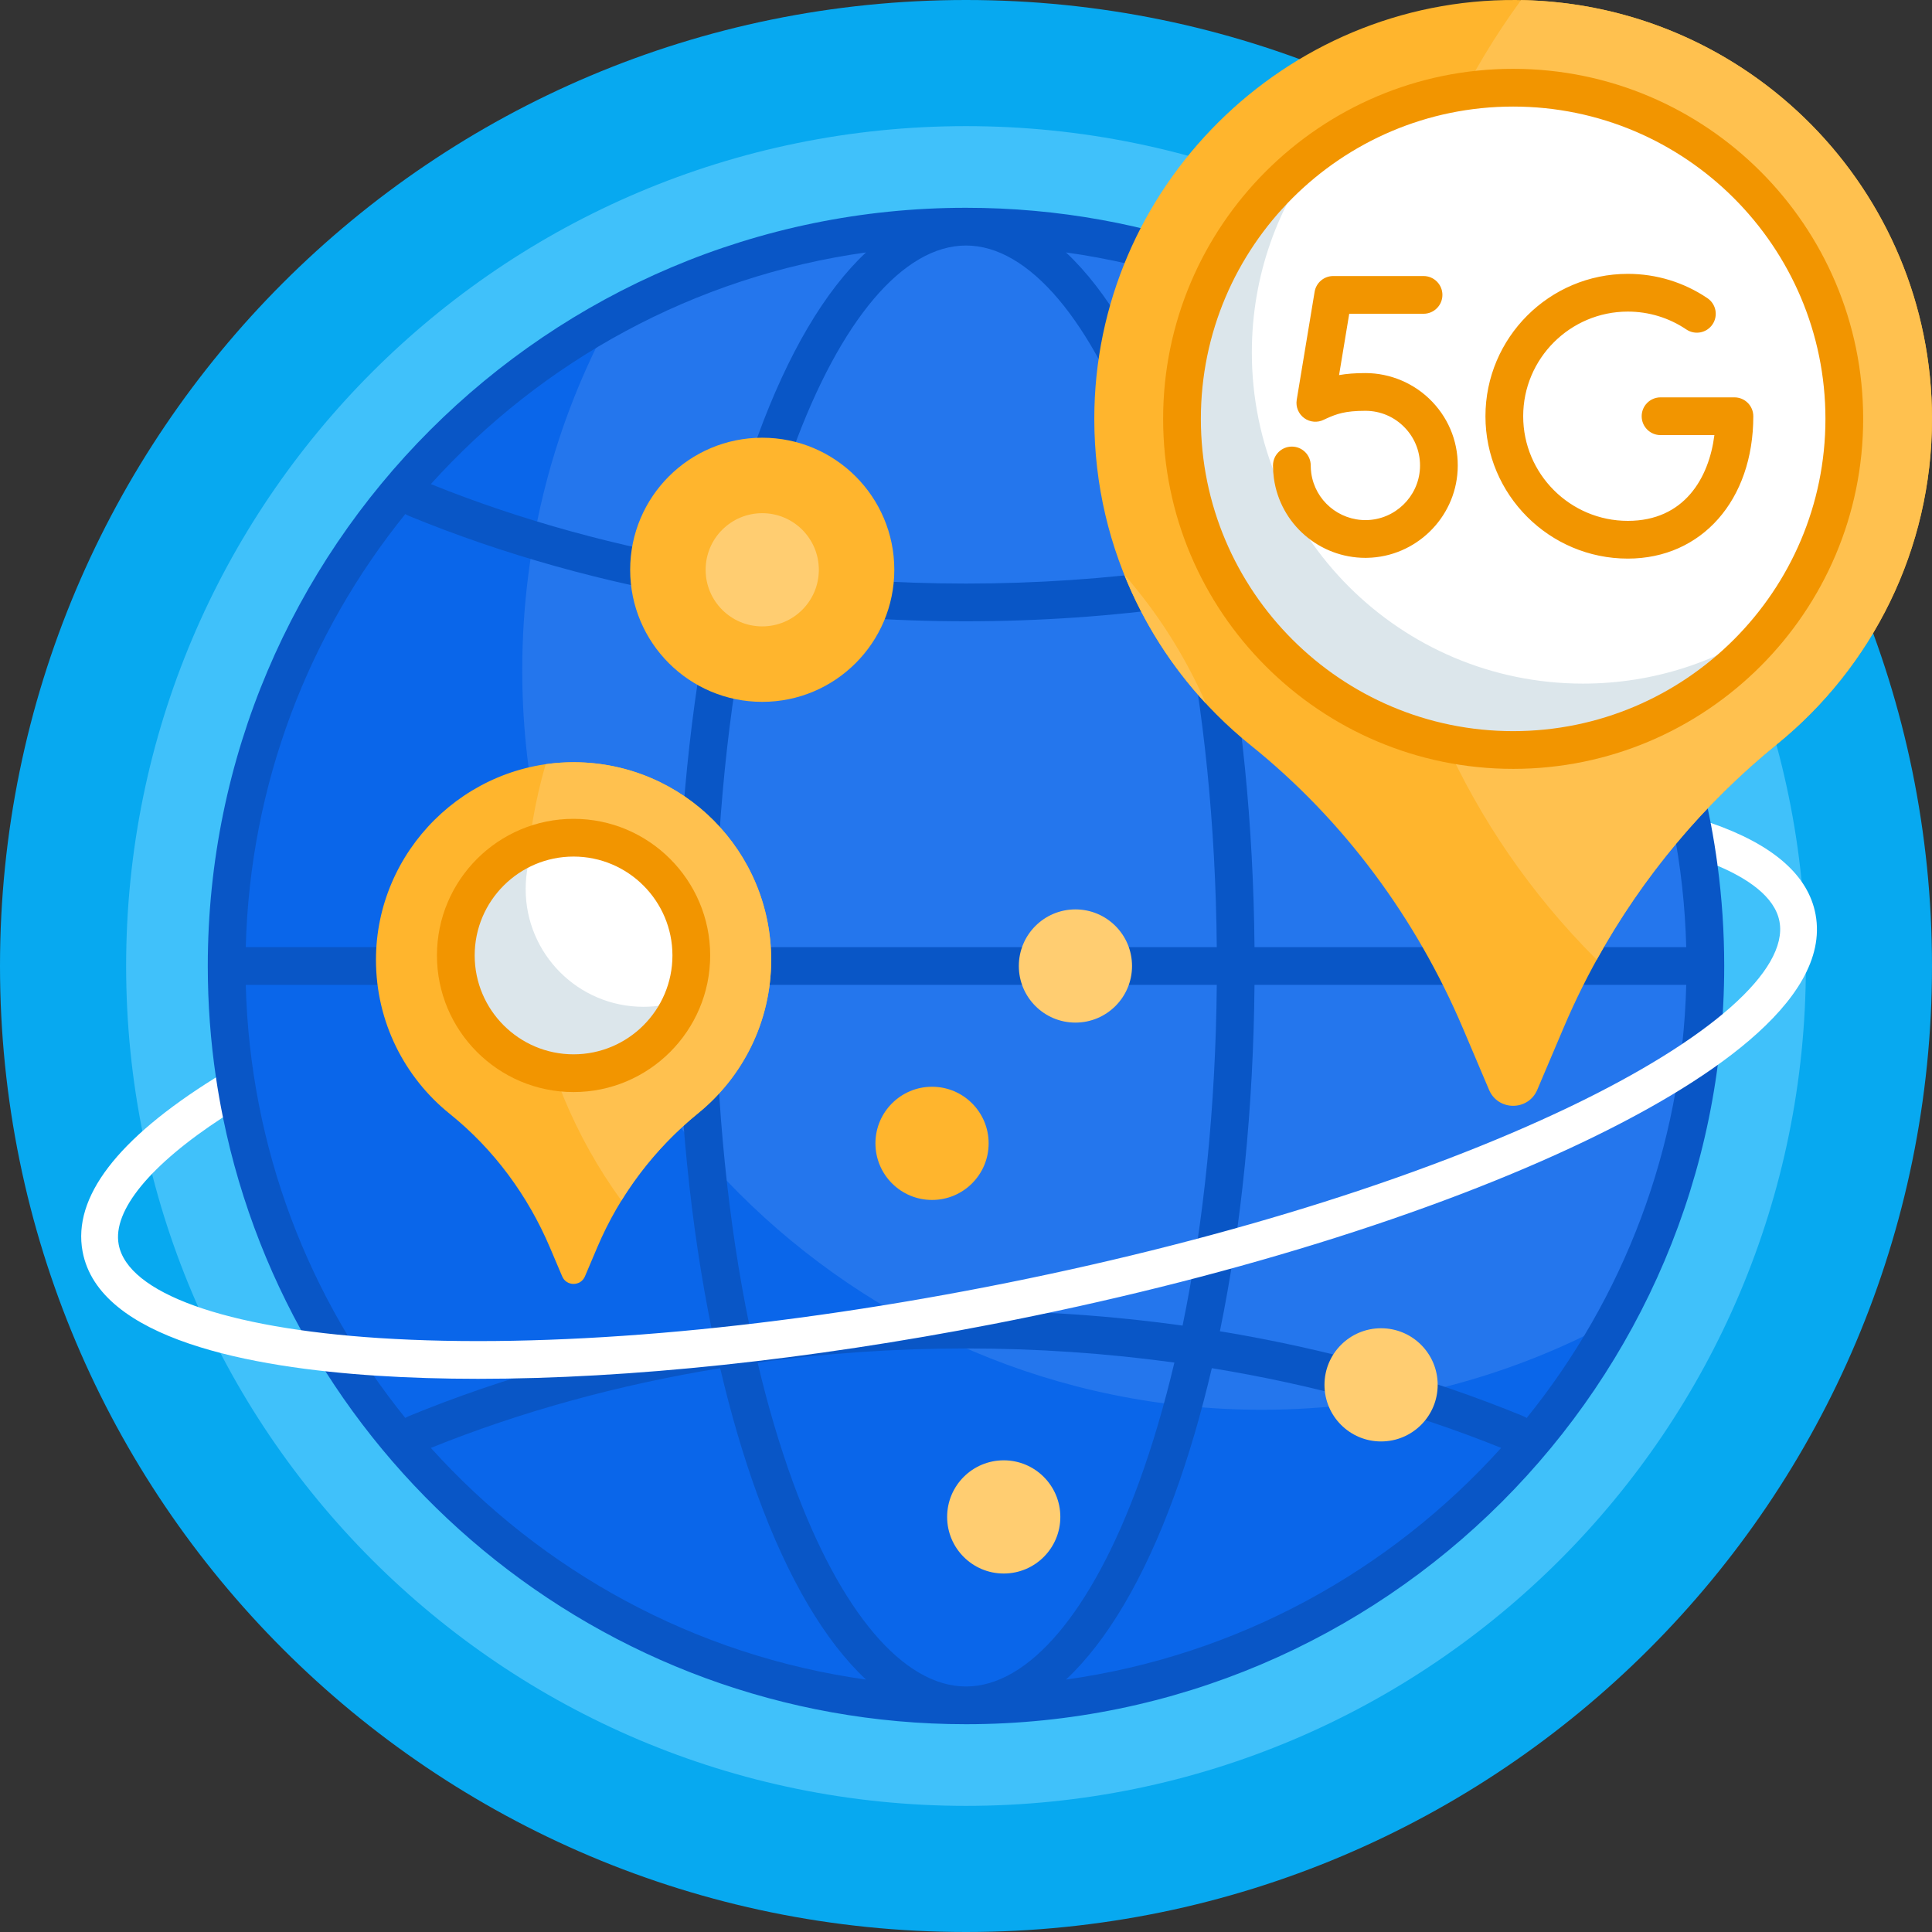 <svg id="Capa_1" enable-background="new 0 0 512 512" height="512" viewBox="0 0 512 512" width="512" xmlns="http://www.w3.org/2000/svg"><rect x="0" y="0" width="512" height="512" fill="#333333" stroke="none"/><g><path d="m512 256c0 141.385-114.615 256-256 256s-256-114.615-256-256 114.615-256 256-256 256 114.615 256 256z" fill="#07a9f0"/><path d="m478.574 256c0 122.924-99.65 222.574-222.574 222.574s-222.574-99.65-222.574-222.574 99.65-222.574 222.574-222.574 222.574 99.65 222.574 222.574z" fill="#40c1fa"/><path d="m428.522 349.091c-34.857 64.465-104.789 107.182-184.219 102.569-98.469-5.719-178.244-85.494-183.963-183.963-4.613-79.43 38.104-149.362 102.569-184.219 9.832-5.316 21.22 3.339 18.913 14.275-3.519 16.679-4.917 34.14-3.896 52.088 5.607 98.625 85.608 178.626 184.233 184.233 17.948 1.02 35.409-.378 52.088-3.896 10.936-2.307 19.591 9.081 14.275 18.913z" fill="#0a66ea"/><path d="m452 256c0 33.964-8.641 65.909-23.841 93.76-27.851 15.2-59.796 23.84-93.759 23.84-108.248 0-196-87.752-196-196 0-33.964 8.64-65.909 23.84-93.759 27.851-15.2 59.796-23.841 93.76-23.841 108.248 0 196 87.752 196 196z" fill="#2476ed"/><path d="m256 55.065c-110.796 0-200.935 90.139-200.935 200.935 0 10.034.739 19.898 2.166 29.542.107.721-1.962 2.39-1.848 3.108.329 2.068.69 4.126 1.082 6.172.143.746 2.47.541 2.621 1.284 18.637 91.646 99.848 160.829 196.914 160.829 110.796 0 200.935-90.139 200.935-200.935 0-9.002-.595-17.868-1.748-26.56-.104-.782 1.861-1.321 1.748-2.1-.322-2.225-.68-4.439-1.075-6.641-.143-.797-2.363-1.834-2.515-2.628-17.784-92.725-99.512-163.006-197.345-163.006zm148.594 320.707c-.263-.173-.547-.324-.849-.448-25.044-10.308-52.193-17.879-80.459-22.525 5.711-27.853 8.878-59.177 9.172-91.799h114.412c-1.12 43.379-16.78 83.203-42.276 114.772zm-148.594 71.163c-16.593 0-33.304-19.719-45.848-54.102-3.564-9.768-6.698-20.406-9.378-31.741 18.08-2.476 36.577-3.74 55.226-3.74s37.146 1.263 55.226 3.74c-2.68 11.335-5.815 21.973-9.378 31.741-12.544 34.383-29.255 54.102-45.848 54.102zm0-99.582c-19.378 0-38.603 1.333-57.393 3.946-5.64-27.301-8.771-58.126-9.065-90.298h132.916c-.294 32.172-3.425 62.997-9.065 90.298-18.79-2.613-38.015-3.946-57.393-3.946zm-148.594 28.419c-25.496-31.569-41.156-71.393-42.276-114.772h114.412c.294 32.621 3.461 63.946 9.172 91.799-28.267 4.646-55.415 12.217-80.459 22.525-.303.124-.586.275-.849.448zm0-239.544c.263.173.547.324.849.448 25.044 10.308 52.193 17.879 80.459 22.525-5.711 27.853-8.878 59.177-9.172 91.799h-114.412c1.12-43.379 16.78-83.203 42.276-114.772zm148.594-71.163c16.593 0 33.304 19.719 45.848 54.102 3.564 9.768 6.698 20.406 9.378 31.741-18.08 2.476-36.577 3.74-55.226 3.74s-37.146-1.263-55.226-3.74c2.68-11.335 5.815-21.973 9.378-31.741 12.544-34.383 29.255-54.102 45.848-54.102zm0 99.582c19.378 0 38.603-1.333 57.393-3.946 5.64 27.301 8.771 58.126 9.065 90.298h-132.916c.294-32.172 3.425-62.997 9.065-90.298 18.79 2.613 38.015 3.946 57.393 3.946zm76.458 86.353c-.294-32.621-3.461-63.946-9.172-91.799 28.267-4.646 55.415-12.217 80.459-22.525.302-.124.586-.275.849-.448 25.496 31.569 41.156 71.393 42.276 114.772zm65.363-122.708c-23.913 9.645-49.771 16.744-76.678 21.129-2.813-12.033-6.123-23.324-9.901-33.682-8.084-22.159-17.883-38.679-28.739-48.841 45.512 6.348 85.939 28.799 115.318 61.394zm-168.324-61.394c-10.856 10.161-20.655 26.682-28.739 48.841-3.779 10.357-7.089 21.649-9.901 33.682-26.907-4.385-52.765-11.484-76.678-21.129 29.379-32.595 69.806-55.046 115.318-61.394zm-115.318 316.81c23.913-9.645 49.771-16.744 76.678-21.129 2.813 12.033 6.123 23.324 9.901 33.682 8.084 22.159 17.883 38.679 28.739 48.841-45.512-6.348-85.939-28.799-115.318-61.394zm168.324 61.394c10.856-10.161 20.655-26.681 28.739-48.841 3.779-10.357 7.089-21.649 9.901-33.682 26.907 4.385 52.765 11.484 76.678 21.129-29.379 32.595-69.806 55.046-115.318 61.394z" fill="#0956c6"/><path d="m470.974 197.171c-24.697 20.079-44.145 45.857-56.584 75.154l-7.004 16.497c-2.393 5.635-10.379 5.635-12.772 0l-6.88-16.204c-12.397-29.199-31.507-55.185-56.23-75.061-25.306-20.344-41.503-51.558-41.504-86.555-.001-61.246 50.472-111.387 111.717-111 60.973.386 110.283 49.933 110.283 110.998 0 34.777-15.993 65.819-41.026 86.171zm-266.607 57.196c0-28.809-23.263-52.184-52.029-52.366-28.894-.183-52.706 23.473-52.705 52.367 0 16.511 7.642 31.236 19.581 40.834 11.664 9.377 20.679 21.636 26.528 35.412l3.246 7.645c1.129 2.658 4.897 2.658 6.025 0l3.304-7.783c5.868-13.822 15.044-25.983 26.695-35.456 11.81-9.602 19.355-24.246 19.355-40.653z" fill="#ffb52d"/><path d="m512 111c0 34.777-15.993 65.819-41.026 86.171-19.505 15.858-35.735 35.27-47.825 57.164-.081-.08-.161-.16-.241-.241-69.245-69.244-75.847-177.408-19.808-254.074 60.334 1.119 108.9 50.378 108.9 110.98zm-359.662 91.001c-2.624-.017-5.206.164-7.732.526-11.265 38.805-4.574 81.718 20.075 115.641 5.412-8.774 12.28-16.603 20.331-23.149 11.81-9.602 19.355-24.246 19.355-40.653 0-28.808-23.263-52.183-52.029-52.365zm167.246-15.553c-5.316-12.186-12.539-23.739-21.67-34.208 5.101 12.739 12.495 24.311 21.67 34.208z" fill="#ffc14f"/><path d="m488.759 111c0 48.468-39.291 87.759-87.759 87.759s-87.759-39.291-87.759-87.759 39.291-87.759 87.759-87.759 87.759 39.291 87.759 87.759zm-336.759 111c-17.234 0-31.204 13.971-31.204 31.204s13.971 31.204 31.204 31.204 31.204-13.971 31.204-31.204-13.97-31.204-31.204-31.204z" fill="#dce6eb"/><path d="m488.759 111c0 20.428-6.98 39.226-18.685 54.139-14.293 10.094-31.737 16.023-50.565 16.023-48.468 0-87.759-39.291-87.759-87.759 0-20.428 6.98-39.226 18.685-54.139 14.293-10.094 31.736-16.023 50.565-16.023 48.468 0 87.759 39.291 87.759 87.759zm-336.759 111c-3.635 0-7.125.622-10.369 1.764-1.499 3.652-2.326 7.651-2.326 11.843 0 17.234 13.971 31.204 31.204 31.204 3.635 0 7.125-.622 10.369-1.764 1.499-3.652 2.326-7.651 2.326-11.843 0-17.233-13.97-31.204-31.204-31.204z" fill="#fff"/><path d="m401 203.759c-51.147 0-92.759-41.612-92.759-92.759s41.612-92.759 92.759-92.759 92.759 41.612 92.759 92.759-41.612 92.759-92.759 92.759zm0-175.518c-45.634 0-82.759 37.125-82.759 82.759s37.125 82.759 82.759 82.759 82.759-37.125 82.759-82.759-37.125-82.759-82.759-82.759zm63.645 82.065c0-2.761-2.239-5-5-5h-19.583c-2.761 0-5 2.239-5 5s2.239 5 5 5h14.271c-1.436 11.383-7.983 22.73-22.942 22.73-15.291 0-27.73-12.44-27.73-27.73s12.44-27.73 27.73-27.73c5.557 0 10.917 1.637 15.501 4.733 2.288 1.547 5.396.944 6.942-1.344 1.545-2.289.943-5.396-1.345-6.942-6.244-4.217-13.539-6.446-21.099-6.446-20.805 0-37.73 16.926-37.73 37.73s16.926 37.73 37.73 37.73c19.58 0 33.255-15.516 33.255-37.731zm-102.304 37.524c12.766-.258 23.285-10.44 23.946-23.182.353-6.785-2.025-13.23-6.694-18.148-4.604-4.849-11.075-7.63-17.754-7.63-2.747 0-4.991.185-6.972.535l2.692-16.252h19.694c2.761 0 5-2.239 5-5s-2.239-5-5-5h-23.934c-2.446 0-4.533 1.77-4.933 4.183l-4.741 28.618c-.309 1.862.464 3.735 1.987 4.849 1.522 1.114 3.549 1.272 5.23.416.046-.024.255-.128.593-.28 2.776-1.249 4.999-2.068 10.383-2.068 4.008 0 7.738 1.604 10.502 4.515 2.762 2.91 4.168 6.726 3.96 10.745-.391 7.531-6.611 13.55-14.161 13.703-7.331.13-13.632-5.206-14.644-12.454-.093-.665-.14-1.347-.14-2.026 0-2.761-2.239-5-5-5s-5 2.239-5 5c0 1.141.08 2.288.236 3.409 1.688 12.096 12.066 21.075 24.25 21.074.166-.003.334-.004.5-.007zm-210.341 141.578c-19.963 0-36.204-16.241-36.204-36.204s16.241-36.204 36.204-36.204 36.204 16.241 36.204 36.204-16.241 36.204-36.204 36.204zm0-62.408c-14.449 0-26.204 11.755-26.204 26.204s11.755 26.204 26.204 26.204 26.204-11.755 26.204-26.204-11.755-26.204-26.204-26.204z" fill="#f29500"/><path d="m420.254 302.312c-40.774 19.561-96.519 36.805-156.967 48.554-49.029 9.53-96.468 14.535-136.607 14.535-9.349 0-18.296-.271-26.781-.82-33.218-2.149-73.718-9.608-78.019-32.945-2.641-14.323 9.146-29.77 35.03-45.91.106-.066.213-.127.322-.184.526 3.553 1.145 7.075 1.855 10.565-19.252 12.533-29.289 24.715-27.639 33.669 2.378 12.901 28.196 22.182 69.063 24.825 44.128 2.853 101.293-1.962 160.965-13.56 59.672-11.599 114.597-28.57 154.656-47.789 37.099-17.798 57.828-36.126 55.45-49.028-1.232-6.682-8.65-11.507-16.396-14.784-.507-3.824-1.122-7.614-1.842-11.368 16.535 5.71 25.887 13.877 27.806 24.293 4.302 23.336-30.741 45.48-60.896 59.947z" fill="#fff"/><path d="m202 116c-19.33 0-35 15.67-35 35s15.67 35 35 35 35-15.67 35-35-15.67-35-35-35zm45 172c-8.284 0-15 6.716-15 15s6.716 15 15 15 15-6.716 15-15-6.716-15-15-15z" fill="#ffb52d"/><path d="m217 151c0 8.284-6.716 15-15 15s-15-6.716-15-15 6.716-15 15-15 15 6.716 15 15zm68 90c-8.284 0-15 6.716-15 15s6.716 15 15 15 15-6.716 15-15-6.716-15-15-15zm-19 146c-8.284 0-15 6.716-15 15s6.716 15 15 15 15-6.716 15-15-6.716-15-15-15zm100-35c-8.284 0-15 6.716-15 15s6.716 15 15 15 15-6.716 15-15-6.716-15-15-15z" fill="#ffcd71"/></g></svg>